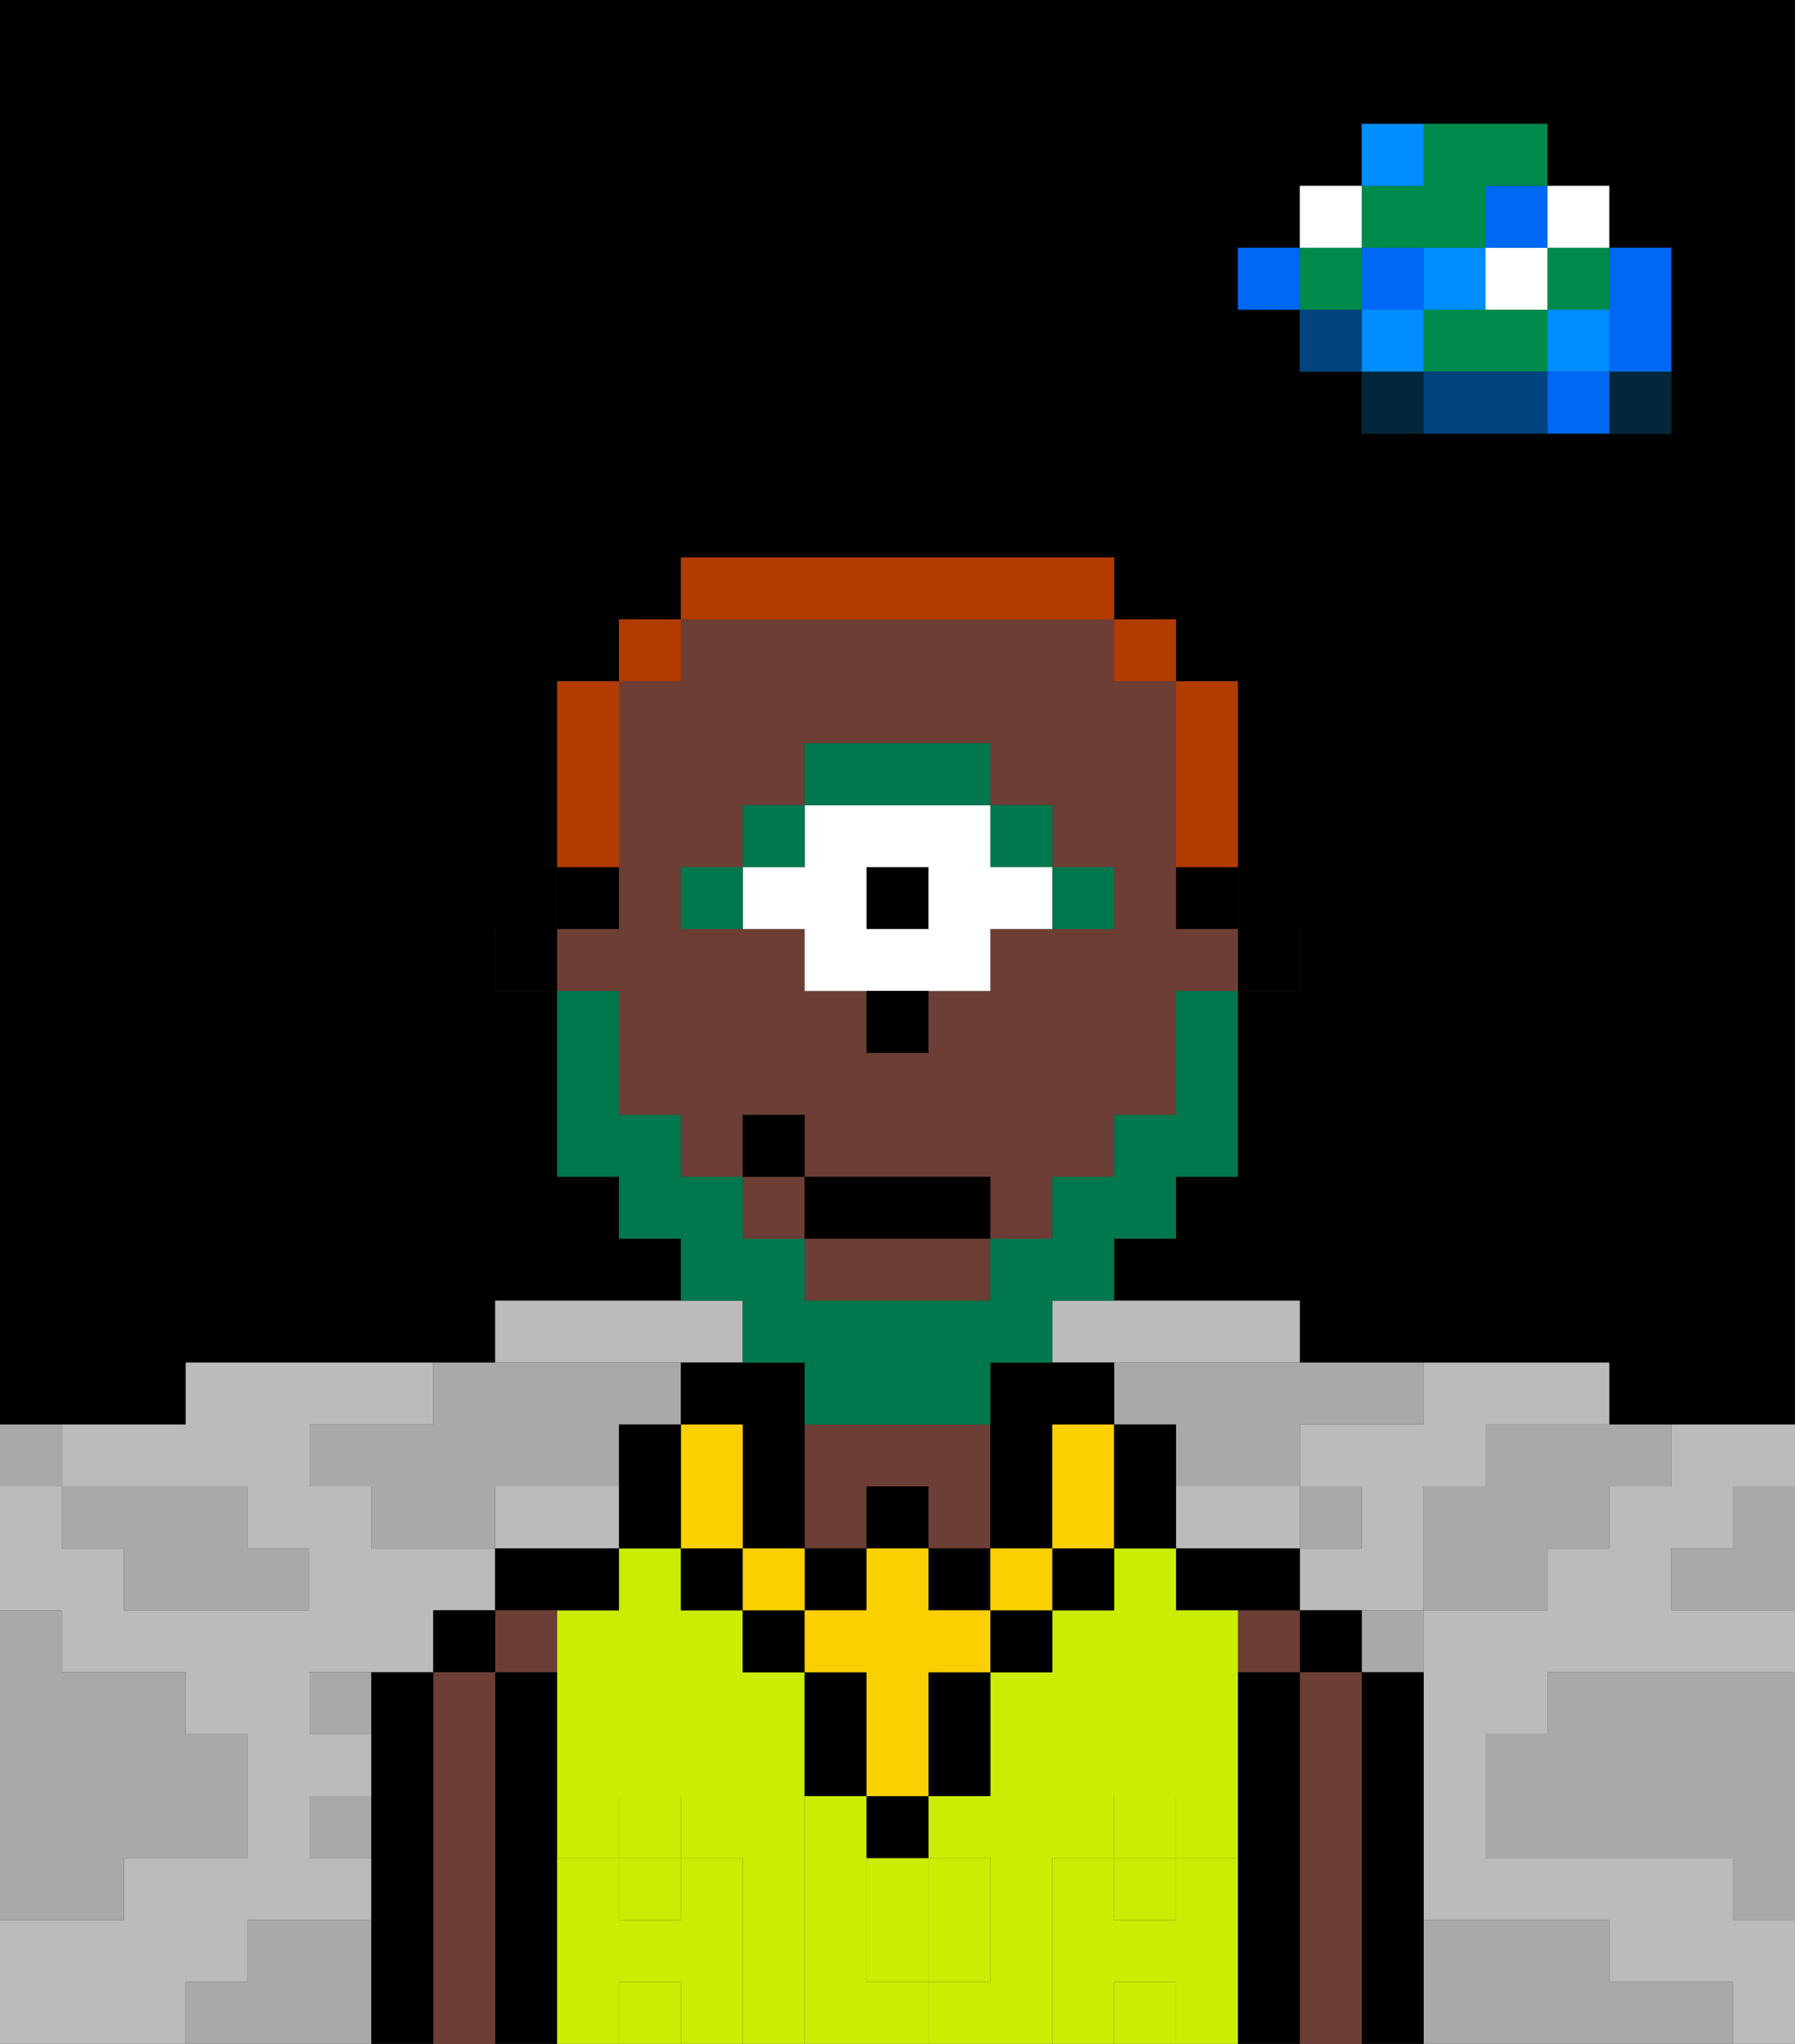 <svg xmlns="http://www.w3.org/2000/svg" viewBox="0 0 29 33"><rect x="0" y="0" width="29" height="33" fill="#333333" stroke="none"/><defs><style>polygon,rect,path{shape-rendering:crispedges;}polygon,rect,path{shape-rendering:crispedges;}.kb12-1{fill:#a9a9a9;}.kb12-2{fill:#bbbbbb;}.kb12-3{fill:#04263a;}.kb12-4{fill:#0068f5;}.kb12-5{fill:#008dff;}.kb12-6{fill:#008b4c;}.kb12-7{fill:#ffffff;}.kb12-8{fill:#004480;}.kb12-9{fill:#000000;}.kb12-10{fill:#6d3e35;}.kb12-11{fill:#cbed03;}.kb12-12{fill:#cbed03;}.kb12-13{fill:#00774c;}.kb12-14{fill:#fad000;}.kb12-15{fill:#00774c;}.kb12-16{fill:#b23b00;}</style></defs><polygon class="kb12-1" points="28 25 27 25 27 26 28 26 29 26 29 25 29 24 28 24 28 25"/><path class="kb12-9" d="M27,0H0V23H3V22H8V21h3V20H10V19H9V16H8V15H9V11h1V10h1V9h7v1h1v1h1v4h1v1H20v3H19v1H18v1h3v1h5v1h3V0H27Zm0,5V7H22V6H21V5H20V4h1V3h1V2h3V3h1V4h1Z"/><polygon class="kb12-1" points="27 32 26 32 26 31 25 31 24 31 23 31 23 32 23 33 24 33 25 33 26 33 27 33 28 33 28 32 27 32"/><polygon class="kb12-1" points="27 27 26 27 25 27 25 28 24 28 24 29 24 30 25 30 26 30 27 30 28 30 28 31 29 31 29 30 29 29 29 28 29 27 28 27 27 27"/><polygon class="kb12-2" points="4 32 4 31 5 31 6 31 6 30 5 30 5 29 6 29 6 28 5 28 5 27 6 27 7 27 7 26 8 26 8 25 7 25 6 25 6 24 5 24 5 23 6 23 7 23 7 22 6 22 5 22 4 22 3 22 3 23 2 23 1 23 1 24 2 24 3 24 4 24 4 25 5 25 5 26 4 26 3 26 2 26 2 25 1 25 1 24 0 24 0 25 0 26 1 26 1 27 2 27 3 27 3 28 4 28 4 29 4 30 3 30 2 30 2 31 1 31 0 31 0 32 0 33 1 33 2 33 3 33 3 32 4 32"/><polygon class="kb12-2" points="10 22 11 22 12 22 12 21 11 21 10 21 9 21 8 21 8 22 9 22 10 22"/><polygon class="kb12-2" points="21 25 21 24 20 24 19 24 19 25 20 25 21 25"/><polygon class="kb12-2" points="27 23 27 24 26 24 26 25 25 25 25 26 24 26 23 26 23 27 23 28 23 29 23 30 23 31 24 31 25 31 26 31 26 32 27 32 28 32 28 33 29 33 29 32 29 31 28 31 28 30 27 30 26 30 25 30 24 30 24 29 24 28 25 28 25 27 26 27 27 27 28 27 29 27 29 26 28 26 27 26 27 25 28 25 28 24 29 24 29 23 28 23 27 23"/><polygon class="kb12-2" points="9 24 8 24 8 25 9 25 10 25 10 24 9 24"/><polygon class="kb12-2" points="22 23 21 23 21 24 22 24 22 25 21 25 21 26 22 26 23 26 23 25 23 24 24 24 24 23 25 23 26 23 26 22 25 22 24 22 23 22 23 23 22 23"/><polygon class="kb12-2" points="17 22 18 22 19 22 20 22 21 22 21 21 20 21 19 21 18 21 17 21 17 22"/><rect class="kb12-3" x="26" y="6" width="1" height="1"/><polygon class="kb12-4" points="26 5 26 6 27 6 27 5 27 4 26 4 26 5"/><rect class="kb12-4" x="25" y="6" width="1" height="1"/><rect class="kb12-5" x="25" y="5" width="1" height="1"/><rect class="kb12-6" x="25" y="4" width="1" height="1"/><rect class="kb12-7" x="25" y="3" width="1" height="1"/><polygon class="kb12-1" points="24 23 24 24 23 24 23 25 23 26 24 26 25 26 25 25 26 25 26 24 27 24 27 23 26 23 25 23 24 23"/><polygon class="kb12-6" points="24 5 23 5 23 6 24 6 25 6 25 5 24 5"/><rect class="kb12-7" x="24" y="4" width="1" height="1"/><rect class="kb12-4" x="24" y="3" width="1" height="1"/><polygon class="kb12-8" points="24 6 23 6 23 7 24 7 25 7 25 6 24 6"/><rect class="kb12-5" x="23" y="4" width="1" height="1"/><rect class="kb12-1" x="22" y="26" width="1" height="1"/><rect class="kb12-3" x="22" y="6" width="1" height="1"/><rect class="kb12-5" x="22" y="5" width="1" height="1"/><rect class="kb12-4" x="22" y="4" width="1" height="1"/><polygon class="kb12-6" points="23 4 24 4 24 3 25 3 25 2 24 2 23 2 23 3 22 3 22 4 23 4"/><rect class="kb12-5" x="22" y="2" width="1" height="1"/><rect class="kb12-1" x="21" y="24" width="1" height="1"/><rect class="kb12-8" x="21" y="5" width="1" height="1"/><rect class="kb12-6" x="21" y="4" width="1" height="1"/><rect class="kb12-7" x="21" y="3" width="1" height="1"/><rect class="kb12-4" x="20" y="4" width="1" height="1"/><polygon class="kb12-1" points="19 22 18 22 18 23 19 23 19 24 20 24 21 24 21 23 22 23 23 23 23 22 22 22 21 22 20 22 19 22"/><rect class="kb12-1" x="5" y="27" width="1" height="1"/><polygon class="kb12-1" points="6 23 5 23 5 24 6 24 6 25 7 25 8 25 8 24 9 24 10 24 10 23 11 23 11 22 10 22 9 22 8 22 7 22 7 23 6 23"/><polygon class="kb12-1" points="6 31 5 31 4 31 4 32 3 32 3 33 4 33 5 33 6 33 6 32 6 31"/><rect class="kb12-1" x="5" y="29" width="1" height="1"/><polygon class="kb12-1" points="2 31 2 30 3 30 4 30 4 29 4 28 3 28 3 27 2 27 1 27 1 26 0 26 0 27 0 28 0 29 0 30 0 31 1 31 2 31"/><polygon class="kb12-1" points="2 25 2 26 3 26 4 26 5 26 5 25 4 25 4 24 3 24 2 24 1 24 1 25 2 25"/><rect class="kb12-1" y="23" width="1" height="1"/><polygon class="kb12-9" points="23 31 23 30 23 29 23 28 23 27 22 27 22 28 22 29 22 30 22 31 22 32 22 33 23 33 23 32 23 31"/><rect class="kb12-9" x="21" y="26" width="1" height="1"/><polygon class="kb12-10" points="22 31 22 30 22 29 22 28 22 27 21 27 21 28 21 29 21 30 21 31 21 32 21 33 22 33 22 32 22 31"/><rect class="kb12-10" x="20" y="26" width="1" height="1"/><polygon class="kb12-9" points="21 31 21 30 21 29 21 28 21 27 20 27 20 28 20 29 20 30 20 31 20 32 20 33 21 33 21 32 21 31"/><polygon class="kb12-9" points="21 25 20 25 19 25 19 26 20 26 21 26 21 25"/><polygon class="kb12-11" points="17 31 17 30 18 30 18 29 19 29 19 30 20 30 20 29 20 28 20 27 20 26 19 26 19 25 18 25 18 26 17 26 17 27 16 27 16 28 16 29 15 29 15 30 16 30 16 31 16 32 15 32 15 33 16 33 17 33 17 32 17 31"/><rect class="kb12-11" x="10" y="30" width="1" height="1"/><polygon class="kb12-11" points="13 31 13 30 13 29 13 28 13 27 12 27 12 26 11 26 11 25 10 25 10 26 9 26 9 27 9 28 9 29 9 30 10 30 10 29 11 29 11 30 12 30 12 31 12 32 12 33 13 33 13 32 13 31"/><rect class="kb12-11" x="10" y="32" width="1" height="1"/><rect class="kb12-11" x="18" y="32" width="1" height="1"/><rect class="kb12-11" x="18" y="30" width="1" height="1"/><polygon class="kb12-11" points="14 31 14 32 15 32 15 31 15 30 14 30 14 31"/><polygon class="kb12-10" points="13 25 14 25 14 24 15 24 15 25 16 25 16 24 16 23 15 23 14 23 13 23 13 24 13 25"/><polygon class="kb12-9" points="8 25 8 26 9 26 10 26 10 25 9 25 8 25"/><rect class="kb12-10" x="8" y="26" width="1" height="1"/><polygon class="kb12-9" points="9 31 9 30 9 29 9 28 9 27 8 27 8 28 8 29 8 30 8 31 8 32 8 33 9 33 9 32 9 31"/><rect class="kb12-9" x="7" y="26" width="1" height="1"/><polygon class="kb12-10" points="8 31 8 30 8 29 8 28 8 27 7 27 7 28 7 29 7 30 7 31 7 32 7 33 8 33 8 32 8 31"/><polygon class="kb12-9" points="7 31 7 30 7 29 7 28 7 27 6 27 6 28 6 29 6 30 6 31 6 32 6 33 7 33 7 32 7 31"/><polygon class="kb12-12" points="20 31 20 30 19 30 19 31 18 31 18 30 17 30 17 31 17 32 17 33 18 33 18 32 19 32 19 33 20 33 20 32 20 31"/><rect class="kb12-12" x="18" y="29" width="1" height="1"/><polygon class="kb12-12" points="15 32 16 32 16 31 16 30 15 30 15 31 15 32"/><polygon class="kb12-12" points="14 32 14 31 14 30 14 29 13 29 13 30 13 31 13 32 13 33 14 33 15 33 15 32 14 32"/><polygon class="kb12-12" points="12 31 12 30 11 30 11 31 10 31 10 30 9 30 9 31 9 32 9 33 10 33 10 32 11 32 11 33 12 33 12 32 12 31"/><rect class="kb12-12" x="10" y="29" width="1" height="1"/><rect class="kb12-9" x="20" y="15" width="1" height="1"/><rect class="kb12-9" x="19" y="14" width="1" height="1"/><rect class="kb12-10" x="12" y="19" width="1" height="1"/><path class="kb12-10" d="M10,17v1h1v1h1V18h1v1h3v1h1V19h1V18h1V16h1V15H19V11H18V10H11v1H10v4H9v1h1Zm1-3h1V13h1V12h3v1h1v1h1v1H16v1H15v1H14V16H13V15H11Z"/><polygon class="kb12-10" points="13 21 14 21 15 21 16 21 16 20 13 20 13 21"/><polygon class="kb12-9" points="16 25 17 25 17 24 17 23 18 23 18 22 17 22 16 22 16 23 16 24 16 25"/><rect class="kb12-9" x="9" y="14" width="1" height="1"/><rect class="kb12-9" x="8" y="15" width="1" height="1"/><rect class="kb12-13" x="17" y="14" width="1" height="1"/><rect class="kb12-13" x="16" y="13" width="1" height="1"/><rect class="kb12-9" x="14" y="14" width="1" height="1"/><path class="kb12-7" d="M13,15v1h3V15h1V14H16V13H13v1H12v1Zm1-1h1v1H14Z"/><polygon class="kb12-13" points="15 13 16 13 16 12 15 12 14 12 13 12 13 13 14 13 15 13"/><rect class="kb12-13" x="12" y="13" width="1" height="1"/><rect class="kb12-13" x="11" y="14" width="1" height="1"/><rect class="kb12-9" x="14" y="16" width="1" height="1"/><rect class="kb12-9" x="14" y="29" width="1" height="1"/><rect class="kb12-9" x="12" y="26" width="1" height="1"/><polygon class="kb12-9" points="15 28 15 29 16 29 16 28 16 27 15 27 15 28"/><rect class="kb12-9" x="16" y="26" width="1" height="1"/><polygon class="kb12-9" points="14 27 13 27 13 28 13 29 14 29 14 28 14 27"/><rect class="kb12-9" x="17" y="25" width="1" height="1"/><rect class="kb12-9" x="11" y="25" width="1" height="1"/><rect class="kb12-9" x="14" y="24" width="1" height="1"/><rect class="kb12-9" x="13" y="25" width="1" height="1"/><rect class="kb12-9" x="15" y="25" width="1" height="1"/><polygon class="kb12-9" points="12 24 12 25 13 25 13 24 13 23 13 22 12 22 11 22 11 23 12 23 12 24"/><rect class="kb12-14" x="16" y="25" width="1" height="1"/><polygon class="kb12-14" points="15 26 15 25 14 25 14 26 13 26 13 27 14 27 14 28 14 29 15 29 15 28 15 27 16 27 16 26 15 26"/><rect class="kb12-14" x="12" y="25" width="1" height="1"/><polygon class="kb12-14" points="12 24 12 23 11 23 11 24 11 25 12 25 12 24"/><polygon class="kb12-14" points="18 23 17 23 17 24 17 25 18 25 18 24 18 23"/><polygon class="kb12-9" points="19 23 18 23 18 24 18 25 19 25 19 24 19 23"/><polygon class="kb12-9" points="11 23 10 23 10 24 10 25 11 25 11 24 11 23"/><polygon class="kb12-15" points="12 22 13 22 13 23 14 23 15 23 16 23 16 22 17 22 17 21 18 21 18 20 19 20 19 19 20 19 20 18 20 17 20 16 19 16 19 17 19 18 18 18 18 19 17 19 17 20 16 20 16 21 15 21 14 21 13 21 13 20 12 20 12 19 11 19 11 18 10 18 10 17 10 16 9 16 9 17 9 18 9 19 10 19 10 20 11 20 11 21 12 21 12 22"/><rect class="kb12-9" x="13" y="19" width="3" height="1"/><rect class="kb12-9" x="12" y="18" width="1" height="1"/><polygon class="kb12-16" points="19 13 19 14 20 14 20 13 20 12 20 11 19 11 19 12 19 13"/><rect class="kb12-16" x="18" y="10" width="1" height="1"/><polygon class="kb12-16" points="13 10 14 10 15 10 16 10 17 10 18 10 18 9 17 9 16 9 15 9 14 9 13 9 12 9 11 9 11 10 12 10 13 10"/><rect class="kb12-16" x="10" y="10" width="1" height="1"/><polygon class="kb12-16" points="10 13 10 12 10 11 9 11 9 12 9 13 9 14 10 14 10 13"/></svg>
